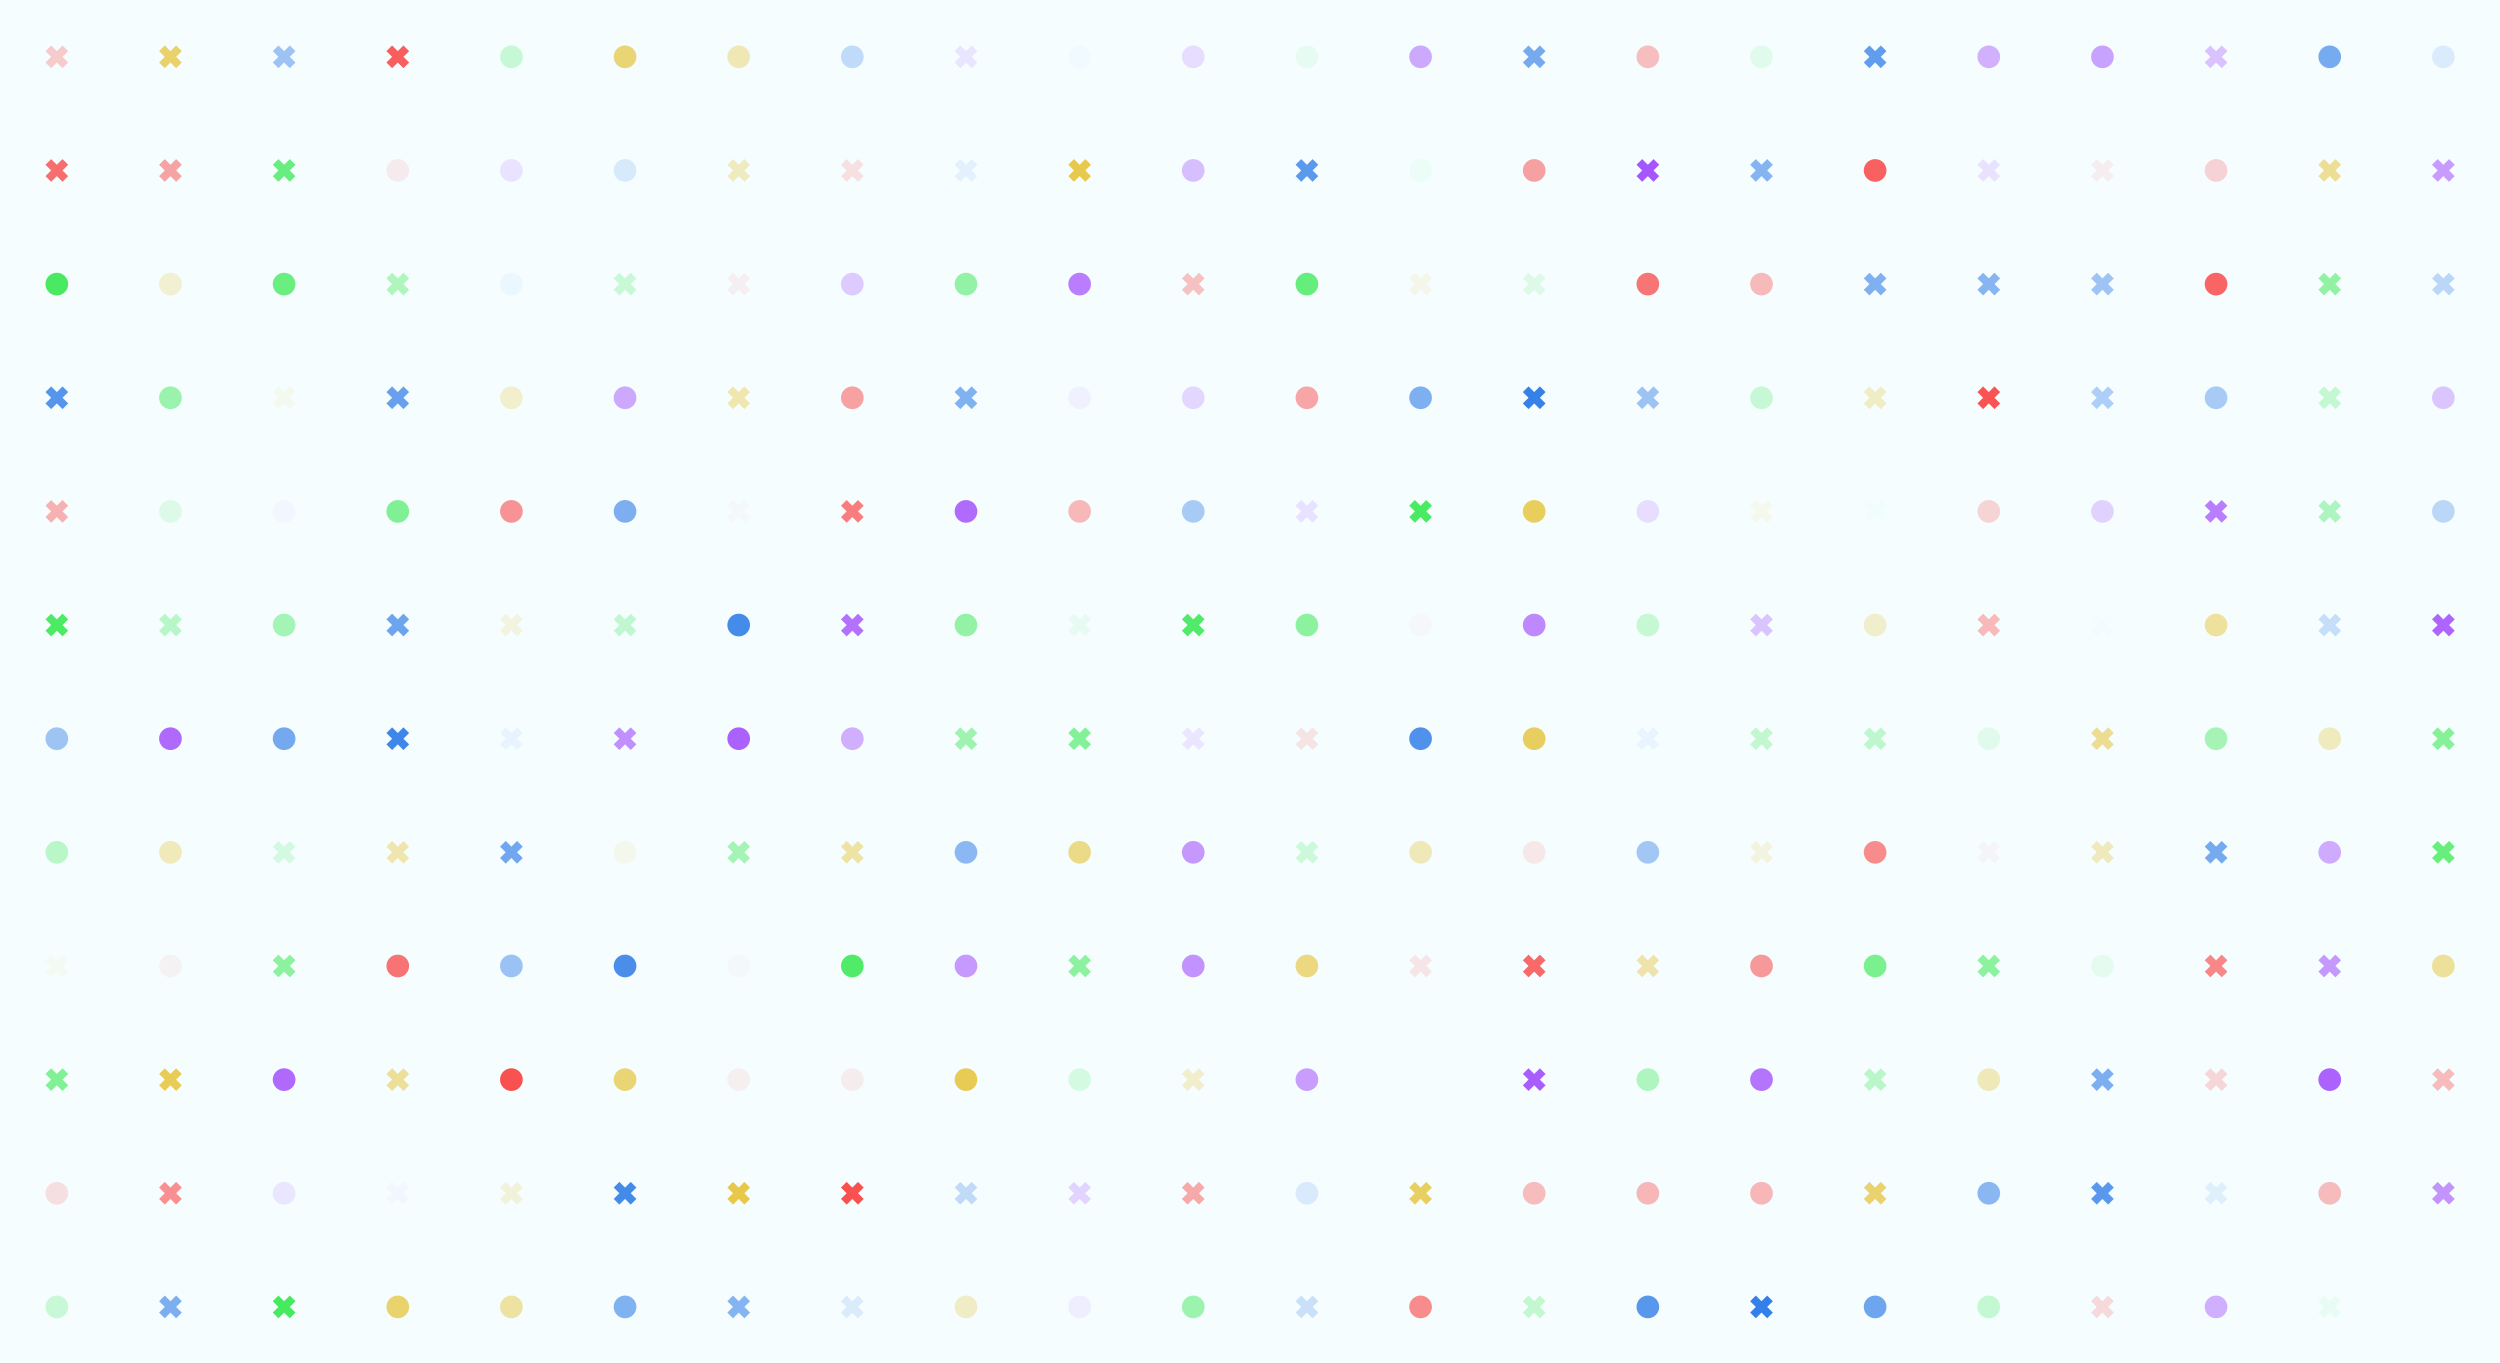 <?xml version="1.0" standalone="no"?><svg xmlns:xlink="http://www.w3.org/1999/xlink" xmlns="http://www.w3.org/2000/svg" viewBox="0 0 1000 545.463" preserveAspectRatio="xMaxYMax slice"><rect x="0" y="0" width="1000" height="545.463" fill="#333333" stroke="none"/><g transform="scale(1.381)"><rect x="0" y="0" width="724.167" height="395" fill="#f5fdff"/><g transform="translate(13.17,13.17) scale(0.329) rotate(0)"><path d="M10 5L5 0L0 5L5 10L0 15L5 20L10 15L15 20L20 15L15 10L20 5L15 0L10 5Z" fill="#f6cbcc"/></g><g transform="translate(46.08,13.17) scale(0.329) rotate(0)"><path d="M10 5L5 0L0 5L5 10L0 15L5 20L10 15L15 20L20 15L15 10L20 5L15 0L10 5Z" fill="#e9d26a"/></g><g transform="translate(79,13.17) scale(0.329) rotate(0)"><path d="M10 5L5 0L0 5L5 10L0 15L5 20L10 15L15 20L20 15L15 10L20 5L15 0L10 5Z" fill="#9cc3f4"/></g><g transform="translate(111.92,13.17) scale(0.329) rotate(0)"><path d="M10 5L5 0L0 5L5 10L0 15L5 20L10 15L15 20L20 15L15 10L20 5L15 0L10 5Z" fill="#f95e5e"/></g><circle cx="148.12" cy="16.46" r="3.29" fill="#c7f8d5"/><circle cx="181.04" cy="16.46" r="3.29" fill="#ead576"/><circle cx="213.96" cy="16.46" r="3.29" fill="#efe8b5"/><circle cx="246.87" cy="16.46" r="3.29" fill="#c0daf9"/><g transform="translate(276.5,13.17) scale(0.329) rotate(0)"><path d="M10 5L5 0L0 5L5 10L0 15L5 20L10 15L15 20L20 15L15 10L20 5L15 0L10 5Z" fill="#e9e4ff"/></g><circle cx="312.71" cy="16.46" r="3.29" fill="#f1fafe"/><circle cx="345.62" cy="16.46" r="3.29" fill="#e6ddff"/><circle cx="378.54" cy="16.46" r="3.29" fill="#e6fbf2"/><circle cx="411.46" cy="16.46" r="3.29" fill="#cda9fe"/><g transform="translate(441.08,13.17) scale(0.329) rotate(0)"><path d="M10 5L5 0L0 5L5 10L0 15L5 20L10 15L15 20L20 15L15 10L20 5L15 0L10 5Z" fill="#75aaef"/></g><circle cx="477.29" cy="16.46" r="3.29" fill="#f6bebf"/><circle cx="510.21" cy="16.46" r="3.29" fill="#e0fbec"/><g transform="translate(539.83,13.17) scale(0.329) rotate(0)"><path d="M10 5L5 0L0 5L5 10L0 15L5 20L10 15L15 20L20 15L15 10L20 5L15 0L10 5Z" fill="#619ded"/></g><circle cx="576.04" cy="16.46" r="3.29" fill="#d1b0fe"/><circle cx="608.96" cy="16.46" r="3.29" fill="#c9a1fe"/><g transform="translate(638.58,13.17) scale(0.329) rotate(0)"><path d="M10 5L5 0L0 5L5 10L0 15L5 20L10 15L15 20L20 15L15 10L20 5L15 0L10 5Z" fill="#d9c2fe"/></g><circle cx="674.79" cy="16.46" r="3.29" fill="#77abf0"/><circle cx="707.71" cy="16.46" r="3.29" fill="#daecfc"/><g transform="translate(13.17,46.08) scale(0.329) rotate(0)"><path d="M10 5L5 0L0 5L5 10L0 15L5 20L10 15L15 20L20 15L15 10L20 5L15 0L10 5Z" fill="#f86e6e"/></g><g transform="translate(46.08,46.08) scale(0.329) rotate(0)"><path d="M10 5L5 0L0 5L5 10L0 15L5 20L10 15L15 20L20 15L15 10L20 5L15 0L10 5Z" fill="#f7a3a4"/></g><g transform="translate(79,46.08) scale(0.329) rotate(0)"><path d="M10 5L5 0L0 5L5 10L0 15L5 20L10 15L15 20L20 15L15 10L20 5L15 0L10 5Z" fill="#67ee7e"/></g><circle cx="115.21" cy="49.37" r="3.29" fill="#f5ebed"/><circle cx="148.12" cy="49.37" r="3.29" fill="#e9e3ff"/><circle cx="181.04" cy="49.37" r="3.29" fill="#d7eafb"/><g transform="translate(210.67,46.08) scale(0.329) rotate(0)"><path d="M10 5L5 0L0 5L5 10L0 15L5 20L10 15L15 20L20 15L15 10L20 5L15 0L10 5Z" fill="#f0eabf"/></g><g transform="translate(243.58,46.08) scale(0.329) rotate(0)"><path d="M10 5L5 0L0 5L5 10L0 15L5 20L10 15L15 20L20 15L15 10L20 5L15 0L10 5Z" fill="#f6e0e1"/></g><g transform="translate(276.5,46.08) scale(0.329) rotate(0)"><path d="M10 5L5 0L0 5L5 10L0 15L5 20L10 15L15 20L20 15L15 10L20 5L15 0L10 5Z" fill="#e2f1fd"/></g><g transform="translate(309.42,46.08) scale(0.329) rotate(0)"><path d="M10 5L5 0L0 5L5 10L0 15L5 20L10 15L15 20L20 15L15 10L20 5L15 0L10 5Z" fill="#e7c94e"/></g><circle cx="345.62" cy="49.37" r="3.29" fill="#d7befe"/><g transform="translate(375.25,46.08) scale(0.329) rotate(0)"><path d="M10 5L5 0L0 5L5 10L0 15L5 20L10 15L15 20L20 15L15 10L20 5L15 0L10 5Z" fill="#5b99ec"/></g><circle cx="411.46" cy="49.37" r="3.29" fill="#ecfcf7"/><circle cx="444.37" cy="49.37" r="3.29" fill="#f7a0a1"/><g transform="translate(474,46.08) scale(0.329) rotate(0)"><path d="M10 5L5 0L0 5L5 10L0 15L5 20L10 15L15 20L20 15L15 10L20 5L15 0L10 5Z" fill="#a656fd"/></g><g transform="translate(506.92,46.08) scale(0.329) rotate(0)"><path d="M10 5L5 0L0 5L5 10L0 15L5 20L10 15L15 20L20 15L15 10L20 5L15 0L10 5Z" fill="#85b4f1"/></g><circle cx="543.12" cy="49.37" r="3.29" fill="#f96060"/><g transform="translate(572.75,46.08) scale(0.329) rotate(0)"><path d="M10 5L5 0L0 5L5 10L0 15L5 20L10 15L15 20L20 15L15 10L20 5L15 0L10 5Z" fill="#e8e2ff"/></g><g transform="translate(605.67,46.08) scale(0.329) rotate(0)"><path d="M10 5L5 0L0 5L5 10L0 15L5 20L10 15L15 20L20 15L15 10L20 5L15 0L10 5Z" fill="#f5edef"/></g><circle cx="641.87" cy="49.37" r="3.29" fill="#f6d2d4"/><g transform="translate(671.5,46.08) scale(0.329) rotate(0)"><path d="M10 5L5 0L0 5L5 10L0 15L5 20L10 15L15 20L20 15L15 10L20 5L15 0L10 5Z" fill="#edde95"/></g><g transform="translate(704.42,46.08) scale(0.329) rotate(0)"><path d="M10 5L5 0L0 5L5 10L0 15L5 20L10 15L15 20L20 15L15 10L20 5L15 0L10 5Z" fill="#c79cfe"/></g><circle cx="16.46" cy="82.29" r="3.29" fill="#49ea62"/><circle cx="49.37" cy="82.29" r="3.29" fill="#f1f0d2"/><circle cx="82.29" cy="82.29" r="3.29" fill="#69ee7f"/><g transform="translate(111.92,79) scale(0.329) rotate(0)"><path d="M10 5L5 0L0 5L5 10L0 15L5 20L10 15L15 20L20 15L15 10L20 5L15 0L10 5Z" fill="#aef5be"/></g><circle cx="148.12" cy="82.29" r="3.29" fill="#ebf7fe"/><g transform="translate(177.75,79) scale(0.329) rotate(0)"><path d="M10 5L5 0L0 5L5 10L0 15L5 20L10 15L15 20L20 15L15 10L20 5L15 0L10 5Z" fill="#c8f8d6"/></g><g transform="translate(210.67,79) scale(0.329) rotate(0)"><path d="M10 5L5 0L0 5L5 10L0 15L5 20L10 15L15 20L20 15L15 10L20 5L15 0L10 5Z" fill="#f5eff1"/></g><circle cx="246.87" cy="82.29" r="3.29" fill="#ddcafe"/><circle cx="279.79" cy="82.29" r="3.29" fill="#94f2a6"/><circle cx="312.71" cy="82.29" r="3.29" fill="#b97dfd"/><g transform="translate(342.33,79) scale(0.329) rotate(0)"><path d="M10 5L5 0L0 5L5 10L0 15L5 20L10 15L15 20L20 15L15 10L20 5L15 0L10 5Z" fill="#f6c1c2"/></g><circle cx="378.54" cy="82.29" r="3.29" fill="#66ee7c"/><g transform="translate(408.17,79) scale(0.329) rotate(0)"><path d="M10 5L5 0L0 5L5 10L0 15L5 20L10 15L15 20L20 15L15 10L20 5L15 0L10 5Z" fill="#f3f6e8"/></g><g transform="translate(441.08,79) scale(0.329) rotate(0)"><path d="M10 5L5 0L0 5L5 10L0 15L5 20L10 15L15 20L20 15L15 10L20 5L15 0L10 5Z" fill="#ddfae9"/></g><circle cx="477.29" cy="82.29" r="3.29" fill="#f87575"/><circle cx="510.21" cy="82.29" r="3.29" fill="#f7babb"/><g transform="translate(539.83,79) scale(0.329) rotate(0)"><path d="M10 5L5 0L0 5L5 10L0 15L5 20L10 15L15 20L20 15L15 10L20 5L15 0L10 5Z" fill="#7fb1f1"/></g><g transform="translate(572.75,79) scale(0.329) rotate(0)"><path d="M10 5L5 0L0 5L5 10L0 15L5 20L10 15L15 20L20 15L15 10L20 5L15 0L10 5Z" fill="#86b5f1"/></g><g transform="translate(605.67,79) scale(0.329) rotate(0)"><path d="M10 5L5 0L0 5L5 10L0 15L5 20L10 15L15 20L20 15L15 10L20 5L15 0L10 5Z" fill="#9dc4f4"/></g><circle cx="641.87" cy="82.29" r="3.29" fill="#f96464"/><g transform="translate(671.5,79) scale(0.329) rotate(0)"><path d="M10 5L5 0L0 5L5 10L0 15L5 20L10 15L15 20L20 15L15 10L20 5L15 0L10 5Z" fill="#91f2a4"/></g><g transform="translate(704.42,79) scale(0.329) rotate(0)"><path d="M10 5L5 0L0 5L5 10L0 15L5 20L10 15L15 20L20 15L15 10L20 5L15 0L10 5Z" fill="#bbd7f8"/></g><g transform="translate(13.17,111.92) scale(0.329) rotate(0)"><path d="M10 5L5 0L0 5L5 10L0 15L5 20L10 15L15 20L20 15L15 10L20 5L15 0L10 5Z" fill="#5595eb"/></g><circle cx="49.37" cy="115.21" r="3.29" fill="#9af3ac"/><g transform="translate(79,111.92) scale(0.329) rotate(0)"><path d="M10 5L5 0L0 5L5 10L0 15L5 20L10 15L15 20L20 15L15 10L20 5L15 0L10 5Z" fill="#f4f9f0"/></g><g transform="translate(111.92,111.92) scale(0.329) rotate(0)"><path d="M10 5L5 0L0 5L5 10L0 15L5 20L10 15L15 20L20 15L15 10L20 5L15 0L10 5Z" fill="#67a1ee"/></g><circle cx="148.12" cy="115.21" r="3.29" fill="#f1efce"/><circle cx="181.04" cy="115.21" r="3.29" fill="#cda9fe"/><g transform="translate(210.67,111.92) scale(0.329) rotate(0)"><path d="M10 5L5 0L0 5L5 10L0 15L5 20L10 15L15 20L20 15L15 10L20 5L15 0L10 5Z" fill="#efe6b0"/></g><circle cx="246.87" cy="115.21" r="3.29" fill="#f7a1a2"/><g transform="translate(276.5,111.92) scale(0.329) rotate(0)"><path d="M10 5L5 0L0 5L5 10L0 15L5 20L10 15L15 20L20 15L15 10L20 5L15 0L10 5Z" fill="#80b1f1"/></g><circle cx="312.71" cy="115.21" r="3.29" fill="#f0f1ff"/><circle cx="345.62" cy="115.21" r="3.29" fill="#e3d7ff"/><circle cx="378.54" cy="115.21" r="3.29" fill="#f7a5a6"/><circle cx="411.46" cy="115.21" r="3.29" fill="#7eaff0"/><g transform="translate(441.08,111.92) scale(0.329) rotate(0)"><path d="M10 5L5 0L0 5L5 10L0 15L5 20L10 15L15 20L20 15L15 10L20 5L15 0L10 5Z" fill="#3581e8"/></g><g transform="translate(474,111.92) scale(0.329) rotate(0)"><path d="M10 5L5 0L0 5L5 10L0 15L5 20L10 15L15 20L20 15L15 10L20 5L15 0L10 5Z" fill="#9cc3f4"/></g><circle cx="510.21" cy="115.21" r="3.29" fill="#c7f8d5"/><g transform="translate(539.83,111.92) scale(0.329) rotate(0)"><path d="M10 5L5 0L0 5L5 10L0 15L5 20L10 15L15 20L20 15L15 10L20 5L15 0L10 5Z" fill="#f0ecc3"/></g><g transform="translate(572.75,111.92) scale(0.329) rotate(0)"><path d="M10 5L5 0L0 5L5 10L0 15L5 20L10 15L15 20L20 15L15 10L20 5L15 0L10 5Z" fill="#f95454"/></g><g transform="translate(605.67,111.92) scale(0.329) rotate(0)"><path d="M10 5L5 0L0 5L5 10L0 15L5 20L10 15L15 20L20 15L15 10L20 5L15 0L10 5Z" fill="#adcef6"/></g><circle cx="641.87" cy="115.21" r="3.29" fill="#a8cbf6"/><g transform="translate(671.5,111.92) scale(0.329) rotate(0)"><path d="M10 5L5 0L0 5L5 10L0 15L5 20L10 15L15 20L20 15L15 10L20 5L15 0L10 5Z" fill="#c3f8d1"/></g><circle cx="707.71" cy="115.21" r="3.29" fill="#dac5fe"/><g transform="translate(13.17,144.83) scale(0.329) rotate(0)"><path d="M10 5L5 0L0 5L5 10L0 15L5 20L10 15L15 20L20 15L15 10L20 5L15 0L10 5Z" fill="#f7b1b3"/></g><circle cx="49.37" cy="148.12" r="3.29" fill="#ddfae9"/><circle cx="82.29" cy="148.12" r="3.29" fill="#f2f7ff"/><circle cx="115.21" cy="148.12" r="3.29" fill="#80f094"/><circle cx="148.12" cy="148.12" r="3.29" fill="#f79394"/><circle cx="181.04" cy="148.12" r="3.29" fill="#7daff0"/><g transform="translate(210.67,144.83) scale(0.329) rotate(0)"><path d="M10 5L5 0L0 5L5 10L0 15L5 20L10 15L15 20L20 15L15 10L20 5L15 0L10 5Z" fill="#f5f8fa"/></g><g transform="translate(243.58,144.83) scale(0.329) rotate(0)"><path d="M10 5L5 0L0 5L5 10L0 15L5 20L10 15L15 20L20 15L15 10L20 5L15 0L10 5Z" fill="#f87d7e"/></g><circle cx="279.79" cy="148.12" r="3.29" fill="#b06bfd"/><circle cx="312.71" cy="148.12" r="3.29" fill="#f7b8b9"/><circle cx="345.62" cy="148.12" r="3.29" fill="#a8cbf6"/><g transform="translate(375.25,144.83) scale(0.329) rotate(0)"><path d="M10 5L5 0L0 5L5 10L0 15L5 20L10 15L15 20L20 15L15 10L20 5L15 0L10 5Z" fill="#e8e1ff"/></g><g transform="translate(408.17,144.83) scale(0.329) rotate(0)"><path d="M10 5L5 0L0 5L5 10L0 15L5 20L10 15L15 20L20 15L15 10L20 5L15 0L10 5Z" fill="#4aea62"/></g><circle cx="444.37" cy="148.12" r="3.29" fill="#e8ce5d"/><circle cx="477.29" cy="148.12" r="3.29" fill="#e6ddff"/><g transform="translate(506.92,144.83) scale(0.329) rotate(0)"><path d="M10 5L5 0L0 5L5 10L0 15L5 20L10 15L15 20L20 15L15 10L20 5L15 0L10 5Z" fill="#f4f8ed"/></g><g transform="translate(539.83,144.83) scale(0.329) rotate(0)"><path d="M10 5L5 0L0 5L5 10L0 15L5 20L10 15L15 20L20 15L15 10L20 5L15 0L10 5Z" fill="#f1fdfb"/></g><circle cx="576.04" cy="148.12" r="3.29" fill="#f6d3d4"/><circle cx="608.96" cy="148.12" r="3.29" fill="#e0d1fe"/><g transform="translate(638.58,144.83) scale(0.329) rotate(0)"><path d="M10 5L5 0L0 5L5 10L0 15L5 20L10 15L15 20L20 15L15 10L20 5L15 0L10 5Z" fill="#b97efd"/></g><g transform="translate(671.5,144.83) scale(0.329) rotate(0)"><path d="M10 5L5 0L0 5L5 10L0 15L5 20L10 15L15 20L20 15L15 10L20 5L15 0L10 5Z" fill="#adf5be"/></g><circle cx="707.71" cy="148.12" r="3.29" fill="#bad7f8"/><g transform="translate(13.17,177.75) scale(0.329) rotate(0)"><path d="M10 5L5 0L0 5L5 10L0 15L5 20L10 15L15 20L20 15L15 10L20 5L15 0L10 5Z" fill="#4beb63"/></g><g transform="translate(46.08,177.75) scale(0.329) rotate(0)"><path d="M10 5L5 0L0 5L5 10L0 15L5 20L10 15L15 20L20 15L15 10L20 5L15 0L10 5Z" fill="#b7f6c7"/></g><circle cx="82.29" cy="181.04" r="3.29" fill="#a4f4b5"/><g transform="translate(111.92,177.75) scale(0.329) rotate(0)"><path d="M10 5L5 0L0 5L5 10L0 15L5 20L10 15L15 20L20 15L15 10L20 5L15 0L10 5Z" fill="#6da4ee"/></g><g transform="translate(144.83,177.75) scale(0.329) rotate(0)"><path d="M10 5L5 0L0 5L5 10L0 15L5 20L10 15L15 20L20 15L15 10L20 5L15 0L10 5Z" fill="#f3f4e0"/></g><g transform="translate(177.75,177.75) scale(0.329) rotate(0)"><path d="M10 5L5 0L0 5L5 10L0 15L5 20L10 15L15 20L20 15L15 10L20 5L15 0L10 5Z" fill="#c1f7d0"/></g><circle cx="213.96" cy="181.04" r="3.29" fill="#458bea"/><g transform="translate(243.58,177.75) scale(0.329) rotate(0)"><path d="M10 5L5 0L0 5L5 10L0 15L5 20L10 15L15 20L20 15L15 10L20 5L15 0L10 5Z" fill="#b371fd"/></g><circle cx="279.79" cy="181.04" r="3.29" fill="#93f2a5"/><g transform="translate(309.42,177.75) scale(0.329) rotate(0)"><path d="M10 5L5 0L0 5L5 10L0 15L5 20L10 15L15 20L20 15L15 10L20 5L15 0L10 5Z" fill="#e7fbf2"/></g><g transform="translate(342.33,177.75) scale(0.329) rotate(0)"><path d="M10 5L5 0L0 5L5 10L0 15L5 20L10 15L15 20L20 15L15 10L20 5L15 0L10 5Z" fill="#50eb68"/></g><circle cx="378.54" cy="181.04" r="3.29" fill="#8df2a0"/><circle cx="411.46" cy="181.04" r="3.29" fill="#f5f7f9"/><circle cx="444.37" cy="181.04" r="3.29" fill="#be89fe"/><circle cx="477.29" cy="181.04" r="3.29" fill="#c5f8d3"/><g transform="translate(506.92,177.75) scale(0.329) rotate(0)"><path d="M10 5L5 0L0 5L5 10L0 15L5 20L10 15L15 20L20 15L15 10L20 5L15 0L10 5Z" fill="#dac4fe"/></g><circle cx="543.12" cy="181.04" r="3.29" fill="#f1eecb"/><g transform="translate(572.75,177.75) scale(0.329) rotate(0)"><path d="M10 5L5 0L0 5L5 10L0 15L5 20L10 15L15 20L20 15L15 10L20 5L15 0L10 5Z" fill="#f7b9ba"/></g><g transform="translate(605.67,177.75) scale(0.329) rotate(0)"><path d="M10 5L5 0L0 5L5 10L0 15L5 20L10 15L15 20L20 15L15 10L20 5L15 0L10 5Z" fill="#f4fbff"/></g><circle cx="641.87" cy="181.04" r="3.29" fill="#ede19d"/><g transform="translate(671.5,177.75) scale(0.329) rotate(0)"><path d="M10 5L5 0L0 5L5 10L0 15L5 20L10 15L15 20L20 15L15 10L20 5L15 0L10 5Z" fill="#c5def9"/></g><g transform="translate(704.42,177.75) scale(0.329) rotate(0)"><path d="M10 5L5 0L0 5L5 10L0 15L5 20L10 15L15 20L20 15L15 10L20 5L15 0L10 5Z" fill="#ad65fd"/></g><circle cx="16.46" cy="213.96" r="3.29" fill="#9ec4f4"/><circle cx="49.37" cy="213.96" r="3.29" fill="#af6afd"/><circle cx="82.29" cy="213.96" r="3.29" fill="#74a9ef"/><g transform="translate(111.92,210.67) scale(0.329) rotate(0)"><path d="M10 5L5 0L0 5L5 10L0 15L5 20L10 15L15 20L20 15L15 10L20 5L15 0L10 5Z" fill="#3e86e9"/></g><g transform="translate(144.83,210.67) scale(0.329) rotate(0)"><path d="M10 5L5 0L0 5L5 10L0 15L5 20L10 15L15 20L20 15L15 10L20 5L15 0L10 5Z" fill="#e7f4fd"/></g><g transform="translate(177.75,210.67) scale(0.329) rotate(0)"><path d="M10 5L5 0L0 5L5 10L0 15L5 20L10 15L15 20L20 15L15 10L20 5L15 0L10 5Z" fill="#c190fe"/></g><circle cx="213.96" cy="213.96" r="3.29" fill="#ab61fd"/><circle cx="246.87" cy="213.96" r="3.29" fill="#d0affe"/><g transform="translate(276.5,210.67) scale(0.329) rotate(0)"><path d="M10 5L5 0L0 5L5 10L0 15L5 20L10 15L15 20L20 15L15 10L20 5L15 0L10 5Z" fill="#9ef4af"/></g><g transform="translate(309.42,210.67) scale(0.329) rotate(0)"><path d="M10 5L5 0L0 5L5 10L0 15L5 20L10 15L15 20L20 15L15 10L20 5L15 0L10 5Z" fill="#83f197"/></g><g transform="translate(342.33,210.67) scale(0.329) rotate(0)"><path d="M10 5L5 0L0 5L5 10L0 15L5 20L10 15L15 20L20 15L15 10L20 5L15 0L10 5Z" fill="#eae6ff"/></g><g transform="translate(375.25,210.67) scale(0.329) rotate(0)"><path d="M10 5L5 0L0 5L5 10L0 15L5 20L10 15L15 20L20 15L15 10L20 5L15 0L10 5Z" fill="#f6e4e5"/></g><circle cx="411.46" cy="213.96" r="3.29" fill="#4f91eb"/><circle cx="444.37" cy="213.96" r="3.29" fill="#e8ce5e"/><g transform="translate(474,210.67) scale(0.329) rotate(0)"><path d="M10 5L5 0L0 5L5 10L0 15L5 20L10 15L15 20L20 15L15 10L20 5L15 0L10 5Z" fill="#e9f5fe"/></g><g transform="translate(506.92,210.67) scale(0.329) rotate(0)"><path d="M10 5L5 0L0 5L5 10L0 15L5 20L10 15L15 20L20 15L15 10L20 5L15 0L10 5Z" fill="#c2f7d0"/></g><g transform="translate(539.83,210.67) scale(0.329) rotate(0)"><path d="M10 5L5 0L0 5L5 10L0 15L5 20L10 15L15 20L20 15L15 10L20 5L15 0L10 5Z" fill="#bef7cd"/></g><circle cx="576.04" cy="213.96" r="3.29" fill="#e0fbec"/><g transform="translate(605.67,210.67) scale(0.329) rotate(0)"><path d="M10 5L5 0L0 5L5 10L0 15L5 20L10 15L15 20L20 15L15 10L20 5L15 0L10 5Z" fill="#ecdd90"/></g><circle cx="641.87" cy="213.96" r="3.29" fill="#a5f4b6"/><circle cx="674.79" cy="213.96" r="3.29" fill="#f0eabf"/><g transform="translate(704.42,210.67) scale(0.329) rotate(0)"><path d="M10 5L5 0L0 5L5 10L0 15L5 20L10 15L15 20L20 15L15 10L20 5L15 0L10 5Z" fill="#86f199"/></g><circle cx="16.46" cy="246.87" r="3.29" fill="#b9f7c8"/><circle cx="49.37" cy="246.87" r="3.29" fill="#f0e9ba"/><g transform="translate(79,243.58) scale(0.329) rotate(0)"><path d="M10 5L5 0L0 5L5 10L0 15L5 20L10 15L15 20L20 15L15 10L20 5L15 0L10 5Z" fill="#d3f9e0"/></g><g transform="translate(111.92,243.58) scale(0.329) rotate(0)"><path d="M10 5L5 0L0 5L5 10L0 15L5 20L10 15L15 20L20 15L15 10L20 5L15 0L10 5Z" fill="#efe6af"/></g><g transform="translate(144.83,243.58) scale(0.329) rotate(0)"><path d="M10 5L5 0L0 5L5 10L0 15L5 20L10 15L15 20L20 15L15 10L20 5L15 0L10 5Z" fill="#70a7ef"/></g><circle cx="181.04" cy="246.87" r="3.29" fill="#f3f7ec"/><g transform="translate(210.67,243.58) scale(0.329) rotate(0)"><path d="M10 5L5 0L0 5L5 10L0 15L5 20L10 15L15 20L20 15L15 10L20 5L15 0L10 5Z" fill="#a4f4b5"/></g><g transform="translate(243.58,243.58) scale(0.329) rotate(0)"><path d="M10 5L5 0L0 5L5 10L0 15L5 20L10 15L15 20L20 15L15 10L20 5L15 0L10 5Z" fill="#eee3a5"/></g><circle cx="279.79" cy="246.87" r="3.29" fill="#8bb8f2"/><circle cx="312.71" cy="246.87" r="3.29" fill="#ebda87"/><circle cx="345.62" cy="246.87" r="3.29" fill="#c598fe"/><g transform="translate(375.25,243.58) scale(0.329) rotate(0)"><path d="M10 5L5 0L0 5L5 10L0 15L5 20L10 15L15 20L20 15L15 10L20 5L15 0L10 5Z" fill="#cbf9d9"/></g><circle cx="411.46" cy="246.87" r="3.29" fill="#efe8b8"/><circle cx="444.37" cy="246.87" r="3.29" fill="#f6e7e8"/><circle cx="477.29" cy="246.87" r="3.29" fill="#a3c7f5"/><g transform="translate(506.92,243.58) scale(0.329) rotate(0)"><path d="M10 5L5 0L0 5L5 10L0 15L5 20L10 15L15 20L20 15L15 10L20 5L15 0L10 5Z" fill="#f3f4e0"/></g><circle cx="543.12" cy="246.87" r="3.29" fill="#f88c8c"/><g transform="translate(572.75,243.58) scale(0.329) rotate(0)"><path d="M10 5L5 0L0 5L5 10L0 15L5 20L10 15L15 20L20 15L15 10L20 5L15 0L10 5Z" fill="#f5f5f7"/></g><g transform="translate(605.67,243.58) scale(0.329) rotate(0)"><path d="M10 5L5 0L0 5L5 10L0 15L5 20L10 15L15 20L20 15L15 10L20 5L15 0L10 5Z" fill="#f0e9bb"/></g><g transform="translate(638.58,243.58) scale(0.329) rotate(0)"><path d="M10 5L5 0L0 5L5 10L0 15L5 20L10 15L15 20L20 15L15 10L20 5L15 0L10 5Z" fill="#75aaef"/></g><circle cx="674.79" cy="246.87" r="3.29" fill="#ceabfe"/><g transform="translate(704.42,243.58) scale(0.329) rotate(0)"><path d="M10 5L5 0L0 5L5 10L0 15L5 20L10 15L15 20L20 15L15 10L20 5L15 0L10 5Z" fill="#67ee7d"/></g><g transform="translate(13.17,276.5) scale(0.329) rotate(0)"><path d="M10 5L5 0L0 5L5 10L0 15L5 20L10 15L15 20L20 15L15 10L20 5L15 0L10 5Z" fill="#f4f9f3"/></g><circle cx="49.37" cy="279.79" r="3.29" fill="#f5f2f3"/><g transform="translate(79,276.5) scale(0.329) rotate(0)"><path d="M10 5L5 0L0 5L5 10L0 15L5 20L10 15L15 20L20 15L15 10L20 5L15 0L10 5Z" fill="#8df2a0"/></g><circle cx="115.21" cy="279.79" r="3.29" fill="#f87474"/><circle cx="148.12" cy="279.79" r="3.29" fill="#9ac2f4"/><circle cx="181.04" cy="279.79" r="3.29" fill="#4b8eea"/><circle cx="213.96" cy="279.79" r="3.29" fill="#f5f8fa"/><circle cx="246.87" cy="279.79" r="3.29" fill="#50eb68"/><circle cx="279.79" cy="279.79" r="3.29" fill="#c599fe"/><g transform="translate(309.42,276.5) scale(0.329) rotate(0)"><path d="M10 5L5 0L0 5L5 10L0 15L5 20L10 15L15 20L20 15L15 10L20 5L15 0L10 5Z" fill="#8df2a0"/></g><circle cx="345.62" cy="279.79" r="3.29" fill="#c292fe"/><circle cx="378.54" cy="279.79" r="3.29" fill="#ebd881"/><g transform="translate(408.17,276.5) scale(0.329) rotate(0)"><path d="M10 5L5 0L0 5L5 10L0 15L5 20L10 15L15 20L20 15L15 10L20 5L15 0L10 5Z" fill="#f6e5e6"/></g><g transform="translate(441.08,276.5) scale(0.329) rotate(0)"><path d="M10 5L5 0L0 5L5 10L0 15L5 20L10 15L15 20L20 15L15 10L20 5L15 0L10 5Z" fill="#f8696a"/></g><g transform="translate(474,276.5) scale(0.329) rotate(0)"><path d="M10 5L5 0L0 5L5 10L0 15L5 20L10 15L15 20L20 15L15 10L20 5L15 0L10 5Z" fill="#eee4ab"/></g><circle cx="510.21" cy="279.79" r="3.29" fill="#f7999a"/><circle cx="543.12" cy="279.79" r="3.29" fill="#7af08f"/><g transform="translate(572.75,276.5) scale(0.329) rotate(0)"><path d="M10 5L5 0L0 5L5 10L0 15L5 20L10 15L15 20L20 15L15 10L20 5L15 0L10 5Z" fill="#8bf29e"/></g><circle cx="608.96" cy="279.79" r="3.29" fill="#e4fbef"/><g transform="translate(638.58,276.5) scale(0.329) rotate(0)"><path d="M10 5L5 0L0 5L5 10L0 15L5 20L10 15L15 20L20 15L15 10L20 5L15 0L10 5Z" fill="#f88787"/></g><g transform="translate(671.5,276.5) scale(0.329) rotate(0)"><path d="M10 5L5 0L0 5L5 10L0 15L5 20L10 15L15 20L20 15L15 10L20 5L15 0L10 5Z" fill="#c598fe"/></g><circle cx="707.71" cy="279.79" r="3.29" fill="#ede09a"/><g transform="translate(13.17,309.42) scale(0.329) rotate(0)"><path d="M10 5L5 0L0 5L5 10L0 15L5 20L10 15L15 20L20 15L15 10L20 5L15 0L10 5Z" fill="#82f196"/></g><g transform="translate(46.08,309.42) scale(0.329) rotate(0)"><path d="M10 5L5 0L0 5L5 10L0 15L5 20L10 15L15 20L20 15L15 10L20 5L15 0L10 5Z" fill="#e8cc58"/></g><circle cx="82.29" cy="312.71" r="3.29" fill="#af6afd"/><g transform="translate(111.92,309.42) scale(0.329) rotate(0)"><path d="M10 5L5 0L0 5L5 10L0 15L5 20L10 15L15 20L20 15L15 10L20 5L15 0L10 5Z" fill="#eddf97"/></g><circle cx="148.12" cy="312.71" r="3.29" fill="#f95050"/><circle cx="181.04" cy="312.71" r="3.29" fill="#ead575"/><circle cx="213.96" cy="312.71" r="3.29" fill="#f5eff0"/><circle cx="246.87" cy="312.71" r="3.29" fill="#f5eced"/><circle cx="279.79" cy="312.71" r="3.29" fill="#e7cb55"/><circle cx="312.71" cy="312.71" r="3.29" fill="#d5fae2"/><g transform="translate(342.33,309.42) scale(0.329) rotate(0)"><path d="M10 5L5 0L0 5L5 10L0 15L5 20L10 15L15 20L20 15L15 10L20 5L15 0L10 5Z" fill="#f1eecb"/></g><circle cx="378.54" cy="312.71" r="3.29" fill="#c89dfe"/><circle cx="411.46" cy="312.71" r="3.29" fill="#f5fdff"/><g transform="translate(441.08,309.42) scale(0.329) rotate(0)"><path d="M10 5L5 0L0 5L5 10L0 15L5 20L10 15L15 20L20 15L15 10L20 5L15 0L10 5Z" fill="#a95dfd"/></g><circle cx="477.29" cy="312.71" r="3.29" fill="#aff5bf"/><circle cx="510.21" cy="312.71" r="3.29" fill="#b474fd"/><g transform="translate(539.83,309.42) scale(0.329) rotate(0)"><path d="M10 5L5 0L0 5L5 10L0 15L5 20L10 15L15 20L20 15L15 10L20 5L15 0L10 5Z" fill="#b9f7c8"/></g><circle cx="576.04" cy="312.71" r="3.29" fill="#efe9b9"/><g transform="translate(605.67,309.42) scale(0.329) rotate(0)"><path d="M10 5L5 0L0 5L5 10L0 15L5 20L10 15L15 20L20 15L15 10L20 5L15 0L10 5Z" fill="#7daff0"/></g><g transform="translate(638.58,309.42) scale(0.329) rotate(0)"><path d="M10 5L5 0L0 5L5 10L0 15L5 20L10 15L15 20L20 15L15 10L20 5L15 0L10 5Z" fill="#f6d6d7"/></g><circle cx="674.79" cy="312.71" r="3.29" fill="#ac62fd"/><g transform="translate(704.42,309.42) scale(0.329) rotate(0)"><path d="M10 5L5 0L0 5L5 10L0 15L5 20L10 15L15 20L20 15L15 10L20 5L15 0L10 5Z" fill="#f7bbbc"/></g><circle cx="16.46" cy="345.62" r="3.29" fill="#f6dfe0"/><g transform="translate(46.08,342.33) scale(0.329) rotate(0)"><path d="M10 5L5 0L0 5L5 10L0 15L5 20L10 15L15 20L20 15L15 10L20 5L15 0L10 5Z" fill="#f88f90"/></g><circle cx="82.29" cy="345.62" r="3.29" fill="#eae6ff"/><g transform="translate(111.92,342.33) scale(0.329) rotate(0)"><path d="M10 5L5 0L0 5L5 10L0 15L5 20L10 15L15 20L20 15L15 10L20 5L15 0L10 5Z" fill="#f2f7ff"/></g><g transform="translate(144.83,342.33) scale(0.329) rotate(0)"><path d="M10 5L5 0L0 5L5 10L0 15L5 20L10 15L15 20L20 15L15 10L20 5L15 0L10 5Z" fill="#f2f2db"/></g><g transform="translate(177.75,342.33) scale(0.329) rotate(0)"><path d="M10 5L5 0L0 5L5 10L0 15L5 20L10 15L15 20L20 15L15 10L20 5L15 0L10 5Z" fill="#438ae9"/></g><g transform="translate(210.67,342.33) scale(0.329) rotate(0)"><path d="M10 5L5 0L0 5L5 10L0 15L5 20L10 15L15 20L20 15L15 10L20 5L15 0L10 5Z" fill="#e7c84a"/></g><g transform="translate(243.58,342.33) scale(0.329) rotate(0)"><path d="M10 5L5 0L0 5L5 10L0 15L5 20L10 15L15 20L20 15L15 10L20 5L15 0L10 5Z" fill="#f95050"/></g><g transform="translate(276.5,342.33) scale(0.329) rotate(0)"><path d="M10 5L5 0L0 5L5 10L0 15L5 20L10 15L15 20L20 15L15 10L20 5L15 0L10 5Z" fill="#c0daf8"/></g><g transform="translate(309.42,342.33) scale(0.329) rotate(0)"><path d="M10 5L5 0L0 5L5 10L0 15L5 20L10 15L15 20L20 15L15 10L20 5L15 0L10 5Z" fill="#e2d4ff"/></g><g transform="translate(342.33,342.33) scale(0.329) rotate(0)"><path d="M10 5L5 0L0 5L5 10L0 15L5 20L10 15L15 20L20 15L15 10L20 5L15 0L10 5Z" fill="#f7a8a9"/></g><circle cx="378.54" cy="345.62" r="3.29" fill="#d8eafb"/><g transform="translate(408.17,342.33) scale(0.329) rotate(0)"><path d="M10 5L5 0L0 5L5 10L0 15L5 20L10 15L15 20L20 15L15 10L20 5L15 0L10 5Z" fill="#e8cf61"/></g><circle cx="444.37" cy="345.62" r="3.29" fill="#f6bcbe"/><circle cx="477.29" cy="345.62" r="3.29" fill="#f7b7b8"/><circle cx="510.21" cy="345.62" r="3.29" fill="#f7b6b7"/><g transform="translate(539.83,342.33) scale(0.329) rotate(0)"><path d="M10 5L5 0L0 5L5 10L0 15L5 20L10 15L15 20L20 15L15 10L20 5L15 0L10 5Z" fill="#ead36f"/></g><circle cx="576.04" cy="345.62" r="3.29" fill="#8ab7f2"/><g transform="translate(605.67,342.33) scale(0.329) rotate(0)"><path d="M10 5L5 0L0 5L5 10L0 15L5 20L10 15L15 20L20 15L15 10L20 5L15 0L10 5Z" fill="#5998ec"/></g><g transform="translate(638.58,342.33) scale(0.329) rotate(0)"><path d="M10 5L5 0L0 5L5 10L0 15L5 20L10 15L15 20L20 15L15 10L20 5L15 0L10 5Z" fill="#dfeffc"/></g><circle cx="674.79" cy="345.62" r="3.29" fill="#f6bcbd"/><g transform="translate(704.42,342.33) scale(0.329) rotate(0)"><path d="M10 5L5 0L0 5L5 10L0 15L5 20L10 15L15 20L20 15L15 10L20 5L15 0L10 5Z" fill="#c393fe"/></g><circle cx="16.46" cy="378.54" r="3.29" fill="#c9f8d7"/><g transform="translate(46.08,375.25) scale(0.329) rotate(0)"><path d="M10 5L5 0L0 5L5 10L0 15L5 20L10 15L15 20L20 15L15 10L20 5L15 0L10 5Z" fill="#7daff0"/></g><g transform="translate(79,375.25) scale(0.329) rotate(0)"><path d="M10 5L5 0L0 5L5 10L0 15L5 20L10 15L15 20L20 15L15 10L20 5L15 0L10 5Z" fill="#45ea5e"/></g><circle cx="115.21" cy="378.54" r="3.29" fill="#e9d36d"/><circle cx="148.12" cy="378.54" r="3.29" fill="#eee2a2"/><circle cx="181.04" cy="378.54" r="3.29" fill="#80b1f1"/><g transform="translate(210.67,375.25) scale(0.329) rotate(0)"><path d="M10 5L5 0L0 5L5 10L0 15L5 20L10 15L15 20L20 15L15 10L20 5L15 0L10 5Z" fill="#84b4f1"/></g><g transform="translate(243.58,375.25) scale(0.329) rotate(0)"><path d="M10 5L5 0L0 5L5 10L0 15L5 20L10 15L15 20L20 15L15 10L20 5L15 0L10 5Z" fill="#daebfc"/></g><circle cx="279.79" cy="378.54" r="3.29" fill="#f0ecc5"/><circle cx="312.71" cy="378.54" r="3.29" fill="#eeeeff"/><circle cx="345.62" cy="378.54" r="3.29" fill="#9cf3ae"/><g transform="translate(375.25,375.25) scale(0.329) rotate(0)"><path d="M10 5L5 0L0 5L5 10L0 15L5 20L10 15L15 20L20 15L15 10L20 5L15 0L10 5Z" fill="#c8e0fa"/></g><circle cx="411.46" cy="378.54" r="3.29" fill="#f88b8b"/><g transform="translate(441.08,375.25) scale(0.329) rotate(0)"><path d="M10 5L5 0L0 5L5 10L0 15L5 20L10 15L15 20L20 15L15 10L20 5L15 0L10 5Z" fill="#c2f7d0"/></g><circle cx="477.29" cy="378.54" r="3.29" fill="#5897ec"/><g transform="translate(506.92,375.25) scale(0.329) rotate(0)"><path d="M10 5L5 0L0 5L5 10L0 15L5 20L10 15L15 20L20 15L15 10L20 5L15 0L10 5Z" fill="#3580e8"/></g><circle cx="543.12" cy="378.54" r="3.29" fill="#6ea5ef"/><circle cx="576.04" cy="378.54" r="3.29" fill="#c4f8d2"/><g transform="translate(605.67,375.25) scale(0.329) rotate(0)"><path d="M10 5L5 0L0 5L5 10L0 15L5 20L10 15L15 20L20 15L15 10L20 5L15 0L10 5Z" fill="#f6d9db"/></g><circle cx="641.87" cy="378.54" r="3.29" fill="#d0affe"/><g transform="translate(671.5,375.25) scale(0.329) rotate(0)"><path d="M10 5L5 0L0 5L5 10L0 15L5 20L10 15L15 20L20 15L15 10L20 5L15 0L10 5Z" fill="#e8fcf3"/></g><circle cx="707.71" cy="378.54" r="3.29" fill="#f5fdff"/></g></svg>